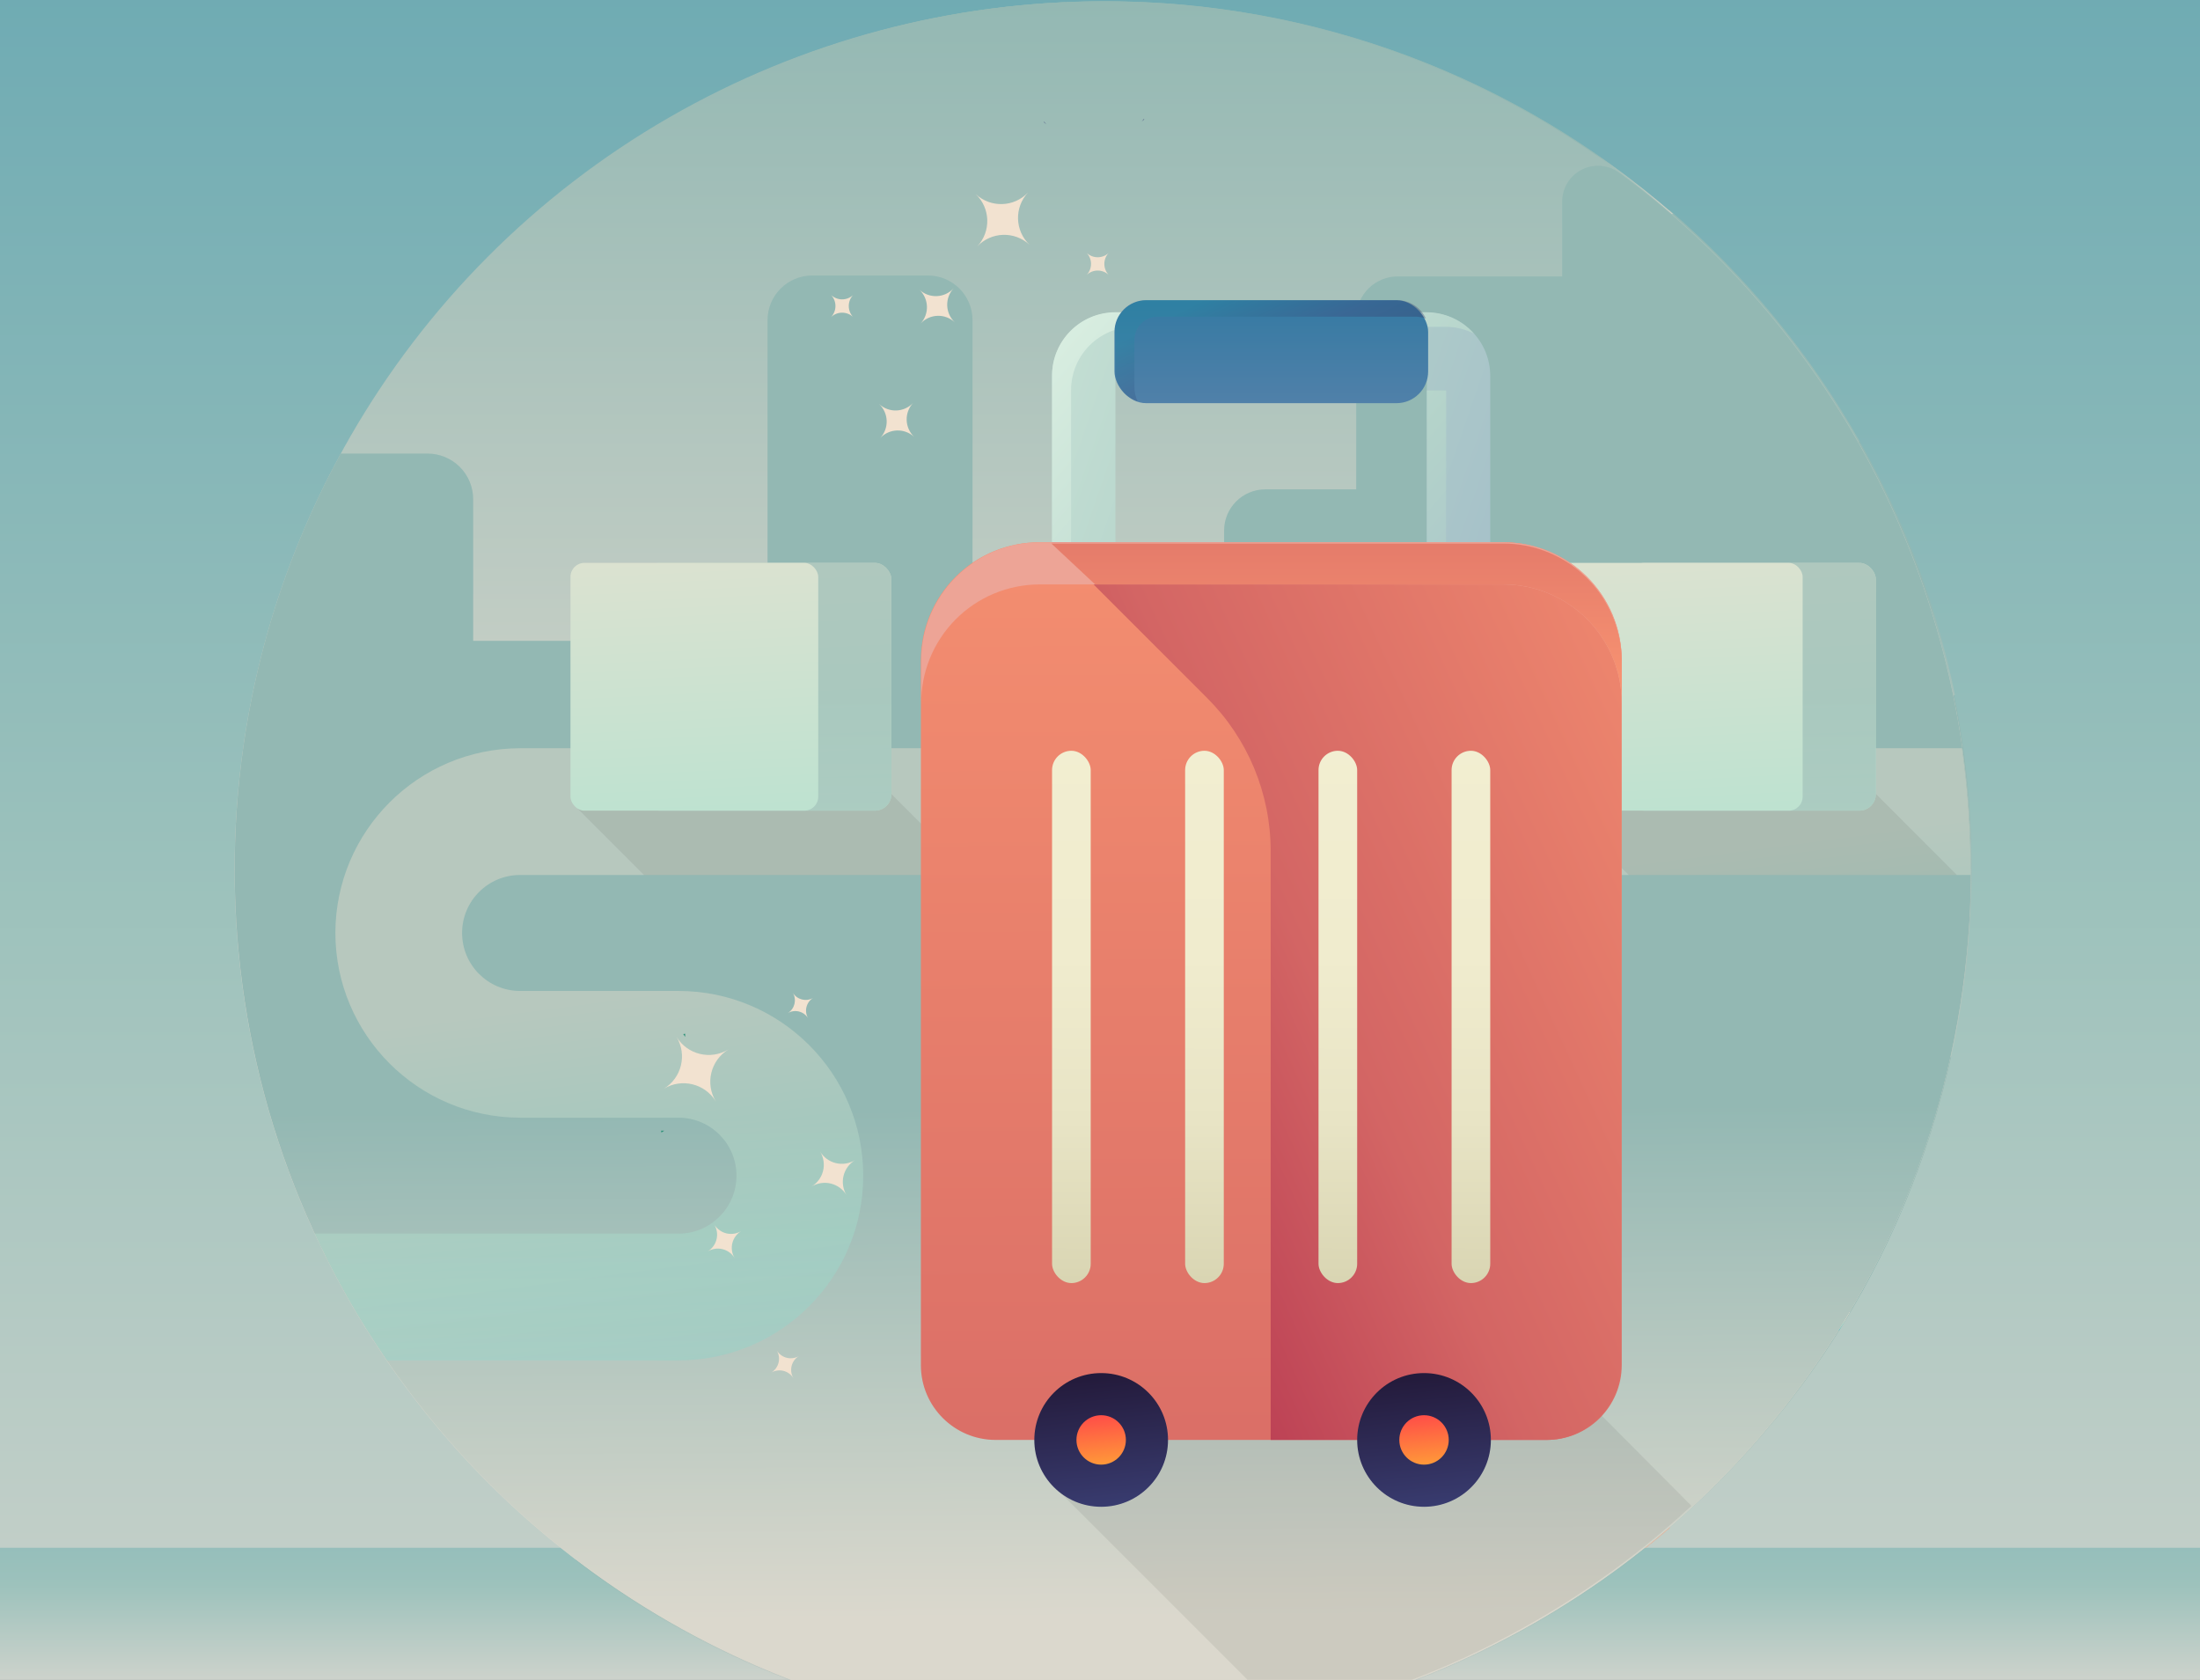 <?xml version="1.0" encoding="UTF-8"?>
<svg width="2000px" height="1527px" viewBox="0 0 2000 1527" version="1.1" xmlns="http://www.w3.org/2000/svg" xmlns:xlink="http://www.w3.org/1999/xlink">
    <rect x="0" y="0" width="2000" height="1527" fill="#333333" stroke="none"/>
    <!-- Generator: Sketch 64 (93537) - https://sketch.com -->
    <title>sort_default_tour</title>
    <desc>Created with Sketch.</desc>
    <defs>
        <linearGradient x1="50%" y1="109.307%" x2="50%" y2="-54.471%" id="linearGradient-1">
            <stop stop-color="#D2D4CD" offset="0.072%"></stop>
            <stop stop-color="#9DC2BC" offset="34%"></stop>
            <stop stop-color="#4596AB" offset="96.93%"></stop>
        </linearGradient>
        <linearGradient x1="50%" y1="108.123%" x2="50%" y2="-301.753%" id="linearGradient-2">
            <stop stop-color="#D2D4CD" offset="0.072%"></stop>
            <stop stop-color="#9DC2BC" offset="19.51%"></stop>
            <stop stop-color="#4596AB" offset="100%"></stop>
        </linearGradient>
        <linearGradient x1="50%" y1="81.292%" x2="50%" y2="43.287%" id="linearGradient-3">
            <stop stop-color="#DBD8CD" offset="0%"></stop>
            <stop stop-color="#93B8B3" offset="100%"></stop>
        </linearGradient>
        <linearGradient x1="50.206%" y1="96.882%" x2="50.206%" y2="37.648%" id="linearGradient-4">
            <stop stop-color="#DBD8CD" offset="0%"></stop>
            <stop stop-color="#93B8B3" offset="99.317%"></stop>
            <stop stop-color="#93B8B3" offset="100%"></stop>
        </linearGradient>
        <linearGradient x1="50%" y1="115.676%" x2="50%" y2="33.472%" id="linearGradient-5">
            <stop stop-color="#DBD8CD" offset="0%"></stop>
            <stop stop-color="#93B8B3" offset="100%"></stop>
        </linearGradient>
        <linearGradient x1="50%" y1="482.885%" x2="50%" y2="21.448%" id="linearGradient-6">
            <stop stop-color="#DBD8CD" offset="0%"></stop>
            <stop stop-color="#93B8B3" offset="100%"></stop>
        </linearGradient>
        <linearGradient x1="49.955%" y1="69.984%" x2="50%" y2="49.14%" id="linearGradient-7">
            <stop stop-color="#DBD8CD" offset="0%"></stop>
            <stop stop-color="#93B8B3" offset="100%"></stop>
        </linearGradient>
        <linearGradient x1="48.267%" y1="47.821%" x2="50%" y2="77.096%" id="linearGradient-8">
            <stop stop-color="#F2E2D0" offset="0%"></stop>
            <stop stop-color="#A0E2D0" offset="22.444%"></stop>
            <stop stop-color="#39A9BB" offset="70.834%"></stop>
            <stop stop-color="#445DCE" offset="100%"></stop>
        </linearGradient>
        <linearGradient x1="48.267%" y1="47.125%" x2="50%" y2="85.752%" id="linearGradient-9">
            <stop stop-color="#F2E2D0" offset="0%"></stop>
            <stop stop-color="#A0E2D0" offset="22.444%"></stop>
            <stop stop-color="#39A9BB" offset="70.834%"></stop>
            <stop stop-color="#445DCE" offset="100%"></stop>
        </linearGradient>
        <linearGradient x1="48.267%" y1="45.675%" x2="50%" y2="103.779%" id="linearGradient-10">
            <stop stop-color="#F2E2D0" offset="0%"></stop>
            <stop stop-color="#A0E2D0" offset="22.444%"></stop>
            <stop stop-color="#39A9BB" offset="70.834%"></stop>
            <stop stop-color="#445DCE" offset="100%"></stop>
        </linearGradient>
        <linearGradient x1="48.267%" y1="42.127%" x2="50%" y2="147.897%" id="linearGradient-11">
            <stop stop-color="#F2E2D0" offset="0%"></stop>
            <stop stop-color="#A0E2D0" offset="22.444%"></stop>
            <stop stop-color="#39A9BB" offset="70.834%"></stop>
            <stop stop-color="#445DCE" offset="100%"></stop>
        </linearGradient>
        <linearGradient x1="50%" y1="0.035%" x2="100%" y2="915.005%" id="linearGradient-12">
            <stop stop-color="#F2E2D0" offset="0%"></stop>
            <stop stop-color="#A0E2D0" offset="75.448%"></stop>
            <stop stop-color="#39A9BB" offset="90.961%"></stop>
            <stop stop-color="#445DCE" offset="100%"></stop>
        </linearGradient>
        <circle id="path-13" cx="789.5" cy="789.5" r="789.5"></circle>
        <linearGradient x1="50%" y1="49.24%" x2="50%" y2="-301.753%" id="linearGradient-15">
            <stop stop-color="#D2D4CD" offset="0.072%"></stop>
            <stop stop-color="#9DC2BC" offset="13.633%"></stop>
            <stop stop-color="#4596AB" offset="100%"></stop>
        </linearGradient>
        <linearGradient x1="50.041%" y1="146.517%" x2="50.041%" y2="-2.141%" id="linearGradient-16">
            <stop stop-color="#D18CA3" offset="0%"></stop>
            <stop stop-color="#208CA3" offset="17%"></stop>
            <stop stop-color="#3C4178" offset="61%"></stop>
            <stop stop-color="#241B3C" offset="100%"></stop>
        </linearGradient>
        <linearGradient x1="56.016%" y1="67.494%" x2="56.016%" y2="-43.813%" id="linearGradient-17">
            <stop stop-color="#FF9C74" offset="0%"></stop>
            <stop stop-color="#D36564" offset="60.057%"></stop>
            <stop stop-color="#B2314E" offset="100%"></stop>
        </linearGradient>
        <path d="M692.906,0 L1158.19,0 C1168.026,0 1176,7.974 1176,17.81 L1176,936 L393,936 L393,299.914 C393.175,134.349 527.345,0.175 692.906,0 Z" id="path-18"></path>
        <linearGradient x1="50.028%" y1="103.626%" x2="50.028%" y2="-48.565%" id="linearGradient-19">
            <stop stop-color="#FF9C74" offset="0%"></stop>
            <stop stop-color="#D36564" offset="67%"></stop>
            <stop stop-color="#B2314E" offset="100%"></stop>
        </linearGradient>
        <linearGradient x1="50.031%" y1="197.794%" x2="50.031%" y2="-466.911%" id="linearGradient-20">
            <stop stop-color="#D18CA3" offset="0%"></stop>
            <stop stop-color="#208CA3" offset="23%"></stop>
            <stop stop-color="#3C4178" offset="61%"></stop>
            <stop stop-color="#241B3C" offset="100%"></stop>
        </linearGradient>
        <linearGradient x1="42.927%" y1="45.631%" x2="83.759%" y2="73.569%" id="linearGradient-21">
            <stop stop-color="#F2E2D0" offset="0%"></stop>
            <stop stop-color="#A0E2D0" offset="34%"></stop>
            <stop stop-color="#39A9BB" offset="97%"></stop>
            <stop stop-color="#445DCE" offset="100%"></stop>
        </linearGradient>
        <linearGradient x1="42.927%" y1="-81.544%" x2="83.759%" y2="759.632%" id="linearGradient-22">
            <stop stop-color="#F2E2D0" offset="0%"></stop>
            <stop stop-color="#A0E2D0" offset="34%"></stop>
            <stop stop-color="#39A9BB" offset="97%"></stop>
            <stop stop-color="#445DCE" offset="100%"></stop>
        </linearGradient>
        <linearGradient x1="49.955%" y1="56.678%" x2="49.955%" y2="0%" id="linearGradient-23">
            <stop stop-color="#DBD8CD" offset="0%"></stop>
            <stop stop-color="#93B8B3" offset="100%"></stop>
        </linearGradient>
        <linearGradient x1="50.206%" y1="88.421%" x2="50.006%" y2="57.286%" id="linearGradient-24">
            <stop stop-color="#DBD8CD" offset="0%"></stop>
            <stop stop-color="#93B8B3" offset="99.317%"></stop>
            <stop stop-color="#93B8B3" offset="100%"></stop>
        </linearGradient>
        <linearGradient x1="42.927%" y1="32.022%" x2="83.759%" y2="146.986%" id="linearGradient-25">
            <stop stop-color="#F2E2D0" offset="0%"></stop>
            <stop stop-color="#A0E2D0" offset="34%"></stop>
            <stop stop-color="#39A9BB" offset="97%"></stop>
            <stop stop-color="#445DCE" offset="100%"></stop>
        </linearGradient>
        <linearGradient x1="49.955%" y1="310.283%" x2="49.955%" y2="55.753%" id="linearGradient-26">
            <stop stop-color="#DBD8CD" offset="0%"></stop>
            <stop stop-color="#93B8B3" offset="100%"></stop>
        </linearGradient>
        <linearGradient x1="-132.393%" y1="-12.943%" x2="179.393%" y2="94.577%" id="linearGradient-27">
            <stop stop-color="#F0FFEF" offset="2%"></stop>
            <stop stop-color="#B4D3CA" offset="54%"></stop>
            <stop stop-color="#94AAC7" offset="99%"></stop>
        </linearGradient>
        <linearGradient x1="-1849%" y1="-1599%" x2="770%" y2="676%" id="linearGradient-28">
            <stop stop-color="#F0FFEF" offset="2%"></stop>
            <stop stop-color="#B4D3CA" offset="54%"></stop>
            <stop stop-color="#94AAC7" offset="99%"></stop>
        </linearGradient>
        <linearGradient x1="-87.386%" y1="-69.207%" x2="179.044%" y2="161.992%" id="linearGradient-29">
            <stop stop-color="#F0FFEF" offset="2%"></stop>
            <stop stop-color="#B4D3CA" offset="54%"></stop>
            <stop stop-color="#94AAC7" offset="99%"></stop>
        </linearGradient>
        <linearGradient x1="-41.273%" y1="-31.714%" x2="147.471%" y2="135.688%" id="linearGradient-30">
            <stop stop-color="#F0FFEF" offset="2%"></stop>
            <stop stop-color="#B4D3CA" offset="54%"></stop>
            <stop stop-color="#94AAC7" offset="99%"></stop>
        </linearGradient>
        <linearGradient x1="31.102%" y1="-43.665%" x2="31.824%" y2="205.611%" id="linearGradient-31">
            <stop stop-color="#FF9C74" offset="0%"></stop>
            <stop stop-color="#D36564" offset="69.796%"></stop>
            <stop stop-color="#B2314E" offset="100%"></stop>
        </linearGradient>
        <linearGradient x1="139.487%" y1="-9.637%" x2="7.137%" y2="86.643%" id="linearGradient-32">
            <stop stop-color="#FF9C74" offset="0%"></stop>
            <stop stop-color="#D36564" offset="67%"></stop>
            <stop stop-color="#B2314E" offset="100%"></stop>
        </linearGradient>
        <linearGradient x1="50.028%" y1="124.911%" x2="50.028%" y2="-189.667%" id="linearGradient-33">
            <stop stop-color="#FF9C74" offset="0%"></stop>
            <stop stop-color="#D36564" offset="67%"></stop>
            <stop stop-color="#B2314E" offset="100%"></stop>
        </linearGradient>
        <linearGradient x1="50.264%" y1="-4.392%" x2="50.242%" y2="124.916%" id="linearGradient-34">
            <stop stop-color="#F2EED1" offset="0%"></stop>
            <stop stop-color="#F0ECCE" offset="33.24%"></stop>
            <stop stop-color="#E8E4C5" offset="57.08%"></stop>
            <stop stop-color="#DBD7B5" offset="77.99%"></stop>
            <stop stop-color="#C9C59F" offset="97.1%"></stop>
            <stop stop-color="#C6C29B" offset="100%"></stop>
        </linearGradient>
        <linearGradient x1="49.881%" y1="147.769%" x2="49.881%" y2="-193.677%" id="linearGradient-35">
            <stop stop-color="#5D83AC" offset="0%"></stop>
            <stop stop-color="#006E96" offset="100%"></stop>
        </linearGradient>
        <linearGradient x1="11.531%" y1="25.072%" x2="102.551%" y2="84.029%" id="linearGradient-36">
            <stop stop-color="#208CA3" offset="0%"></stop>
            <stop stop-color="#3C4178" offset="42%"></stop>
            <stop stop-color="#241B3C" offset="100%"></stop>
        </linearGradient>
        <linearGradient x1="65.403%" y1="197.393%" x2="45.261%" y2="4.265%" id="linearGradient-37">
            <stop stop-color="#208CA3" offset="0%"></stop>
            <stop stop-color="#3C4178" offset="42%"></stop>
            <stop stop-color="#241B3C" offset="100%"></stop>
        </linearGradient>
        <linearGradient x1="65.385%" y1="196.795%" x2="45.513%" y2="4.487%" id="linearGradient-38">
            <stop stop-color="#FFD600" offset="0%"></stop>
            <stop stop-color="#FF9C38" offset="48%"></stop>
            <stop stop-color="#FF5147" offset="100%"></stop>
        </linearGradient>
        <linearGradient x1="-187.34%" y1="176.18%" x2="-184.69%" y2="186.24%" id="linearGradient-39">
            <stop stop-color="#2D9178" offset="0%"></stop>
            <stop stop-color="#2D5F78" offset="52%"></stop>
            <stop stop-color="#3C4178" offset="100%"></stop>
        </linearGradient>
        <linearGradient x1="-190.57%" y1="173.91%" x2="-188.82%" y2="178.68%" id="linearGradient-40">
            <stop stop-color="#2D9178" offset="0%"></stop>
            <stop stop-color="#2D5F78" offset="52%"></stop>
            <stop stop-color="#3C4178" offset="100%"></stop>
        </linearGradient>
        <linearGradient x1="-189.21%" y1="175.63%" x2="-187.79%" y2="181.77%" id="linearGradient-41">
            <stop stop-color="#2D9178" offset="0%"></stop>
            <stop stop-color="#2D5F78" offset="52%"></stop>
            <stop stop-color="#3C4178" offset="100%"></stop>
        </linearGradient>
        <linearGradient x1="-189.24%" y1="180.43%" x2="-188.53%" y2="183.5%" id="linearGradient-42">
            <stop stop-color="#2D9178" offset="0%"></stop>
            <stop stop-color="#2D5F78" offset="52%"></stop>
            <stop stop-color="#3C4178" offset="100%"></stop>
        </linearGradient>
        <linearGradient x1="-190.11%" y1="171.32%" x2="-188.69%" y2="177.46%" id="linearGradient-43">
            <stop stop-color="#2D9178" offset="0%"></stop>
            <stop stop-color="#2D5F78" offset="52%"></stop>
            <stop stop-color="#3C4178" offset="100%"></stop>
        </linearGradient>
        <linearGradient x1="-190.29%" y1="172.6%" x2="-189.58%" y2="175.67%" id="linearGradient-44">
            <stop stop-color="#2D9178" offset="0%"></stop>
            <stop stop-color="#2D5F78" offset="52%"></stop>
            <stop stop-color="#3C4178" offset="100%"></stop>
        </linearGradient>
        <linearGradient x1="304.3%" y1="315.5%" x2="295.9%" y2="320%" id="linearGradient-45">
            <stop stop-color="#2D9178" offset="0%"></stop>
            <stop stop-color="#2D5F78" offset="52%"></stop>
            <stop stop-color="#3C4178" offset="100%"></stop>
        </linearGradient>
        <linearGradient x1="300.94%" y1="316.72%" x2="297.45%" y2="318.95%" id="linearGradient-46">
            <stop stop-color="#2D9178" offset="0%"></stop>
            <stop stop-color="#2D5F78" offset="52%"></stop>
            <stop stop-color="#3C4178" offset="100%"></stop>
        </linearGradient>
        <linearGradient x1="296.74%" y1="320.02%" x2="291.14%" y2="323.02%" id="linearGradient-47">
            <stop stop-color="#2D9178" offset="0%"></stop>
            <stop stop-color="#2D5F78" offset="52%"></stop>
            <stop stop-color="#3C4178" offset="100%"></stop>
        </linearGradient>
        <linearGradient x1="300.85%" y1="323.65%" x2="299.47%" y2="325.11%" id="linearGradient-48">
            <stop stop-color="#2D9178" offset="0%"></stop>
            <stop stop-color="#2D5F78" offset="52%"></stop>
            <stop stop-color="#3C4178" offset="100%"></stop>
        </linearGradient>
        <linearGradient x1="292.56%" y1="322.98%" x2="286.96%" y2="325.98%" id="linearGradient-49">
            <stop stop-color="#2D9178" offset="0%"></stop>
            <stop stop-color="#2D5F78" offset="52%"></stop>
            <stop stop-color="#3C4178" offset="100%"></stop>
        </linearGradient>
        <linearGradient x1="296.67%" y1="321.61%" x2="293.87%" y2="323.11%" id="linearGradient-50">
            <stop stop-color="#2D9178" offset="0%"></stop>
            <stop stop-color="#2D5F78" offset="52%"></stop>
            <stop stop-color="#3C4178" offset="100%"></stop>
        </linearGradient>
    </defs>
    <g id="sort_default_tour" stroke="none" stroke-width="1" fill="none" fill-rule="evenodd">
        <rect id="Rectangle" fill="url(#linearGradient-1)" fill-rule="nonzero" x="0" y="0" width="2000" height="1527"></rect>
        <rect id="Rectangle" fill="url(#linearGradient-2)" fill-rule="nonzero" x="0" y="1407" width="2000" height="120"></rect>
        <g id="visit-shopping-malls" transform="translate(213, 1)">
            <g id="Layer_3" transform="translate(2, 0)" fill-rule="nonzero">
                <ellipse id="Oval" fill="url(#linearGradient-3)" cx="788.883" cy="788.787" rx="788.651" ry="788.634"></ellipse>
                <path d="M1558.537,959.466 L1425.272,959.466 C1400.005,959.466 1375.772,969.503 1357.905,987.369 C1340.038,1005.236 1330.001,1029.468 1330.001,1054.735 L1330.001,1095.606 L1193.282,1095.606 L1193.282,1266.572 L430.535,1266.572 L430.535,1160.654 L213.512,1160.654 L213.512,1061.067 C213.512,1049.235 208.812,1037.888 200.445,1029.521 C192.079,1021.155 180.731,1016.455 168.899,1016.455 L117.953,1016.455 L117.953,882.329 L5.988,882.329 C51.102,1264.453 365.487,1558.184 749.8,1577.275 C1134.112,1596.365 1476.061,1335.237 1558.825,959.466 L1558.537,959.466 Z" id="Path" fill="url(#linearGradient-4)"></path>
                <path d="M1474.203,397.924 L1385.264,439.37 C1339.1,462.308 1285.043,463.154 1238.184,441.673 C1199.972,422.622 1155.169,421.987 1116.432,439.946 L991.226,497.51 C939.947,521.374 880.746,521.374 829.466,497.51 L829.466,497.51 C797.977,482.907 761.655,482.907 730.165,497.51 L684.688,518.521 C626.108,545.774 558.483,545.774 499.902,518.521 L374.984,460.957 C344.392,446.85 309.155,446.85 278.562,460.957 L178.685,507.296 C156.423,517.663 130.717,517.663 108.455,507.296 L61.251,485.422 C29.33,562.439 9.897,644.054 3.685,727.193 L108.743,776.123 C131.005,786.489 156.711,786.489 178.973,776.123 L278.562,731.222 C309.155,717.115 344.392,717.115 374.984,731.222 L499.902,788.787 C558.483,816.04 626.108,816.04 684.688,788.787 L730.165,767.488 C761.655,752.884 797.977,752.884 829.466,767.488 L885.305,793.392 C901.18,800.788 919.513,800.788 935.387,793.392 L1115.856,709.636 C1152.061,691.941 1194.269,691.308 1230.988,707.909 C1279.111,731.408 1335.268,731.937 1383.825,709.348 L1498.957,656.101 C1519.588,646.512 1540.727,638.057 1562.279,630.772 C1545.528,548.955 1515.794,470.345 1474.203,397.924 Z" id="Path" fill="url(#linearGradient-5)"></path>
                <path d="M1475.642,400.226 C1430.626,320.753 1372.199,249.668 1302.945,190.116 C1278.909,189.227 1255.307,183.449 1233.578,173.134 C1194.774,156.118 1150.443,157.065 1112.402,175.725 L991.514,233.289 C940.235,257.153 881.034,257.153 829.754,233.289 L829.754,233.289 C798.265,218.685 761.943,218.685 730.453,233.289 L684.976,254.588 C626.395,281.841 558.771,281.841 500.19,254.588 L375.272,197.024 C344.679,182.917 309.443,182.917 278.85,197.024 L261.292,205.083 C173.767,283.776 104.93,381.031 59.812,489.739 L107.879,512.189 C130.142,522.556 155.847,522.556 178.109,512.189 L277.986,465.85 C308.579,451.743 343.816,451.743 374.409,465.85 L499.327,523.414 C557.907,550.667 625.532,550.667 684.113,523.414 L730.165,500.964 C761.655,486.36 797.977,486.36 829.466,500.964 L829.466,500.964 C880.746,524.828 939.947,524.828 991.226,500.964 L1115.856,443.4 C1152.061,425.705 1194.269,425.072 1230.988,441.673 C1279.111,465.172 1335.268,465.701 1383.825,443.112 L1475.642,400.226 Z" id="Path" fill="url(#linearGradient-6)"></path>
                <path d="M789.458,0.152 C591.318,-0.073 400.408,74.562 254.96,209.112 L278.562,198.175 C309.155,184.068 344.392,184.068 374.984,198.175 L499.902,255.739 C558.483,282.992 626.108,282.992 684.688,255.739 L730.165,234.728 C761.655,220.124 797.977,220.124 829.466,234.728 L829.466,234.728 C880.746,258.592 939.947,258.592 991.226,234.728 L1116.432,177.164 C1153.843,159.759 1197.03,159.759 1234.442,177.164 C1256.923,187.58 1281.337,193.169 1306.111,193.57 C1162.957,68.73 979.402,0.014 789.458,0.152 Z" id="Path" fill="url(#linearGradient-7)"></path>
                <path d="M1402.534,1050.13 C1397.924,1050.13 1394.187,1053.867 1394.187,1058.477 C1394.187,1063.086 1397.924,1066.823 1402.534,1066.823 L1526.012,1066.823 L1532.057,1050.13 L1402.534,1050.13 Z" id="Path" fill="url(#linearGradient-8)"></path>
                <path d="M1402.534,1097.045 C1397.924,1097.045 1394.187,1100.782 1394.187,1105.392 C1394.187,1110.002 1397.924,1113.739 1402.534,1113.739 L1506.44,1113.739 C1509.031,1107.982 1511.621,1102.513 1514.211,1097.045 L1402.534,1097.045 Z" id="Path" fill="url(#linearGradient-9)"></path>
                <path d="M1402.534,1143.672 C1397.924,1143.672 1394.187,1147.409 1394.187,1152.019 C1394.187,1156.629 1397.924,1160.366 1402.534,1160.366 L1482.838,1160.366 C1485.716,1154.609 1489.17,1149.141 1492.049,1143.672 L1402.534,1143.672 Z" id="Path" fill="url(#linearGradient-10)"></path>
                <path d="M1402.534,1191.738 C1397.924,1191.738 1394.187,1195.476 1394.187,1200.085 C1394.187,1204.695 1397.924,1208.432 1402.534,1208.432 L1456.934,1208.432 C1460.387,1202.964 1463.266,1197.207 1466.72,1191.738 L1402.534,1191.738 Z" id="Path" fill="url(#linearGradient-11)"></path>
            </g>
            <g id="Group" transform="translate(130.078, 1060.887)" fill="url(#linearGradient-12)" fill-rule="nonzero">
                <rect id="Rectangle" x="-4.4408921e-14" y="-1.77635684e-15" width="12.087" height="12.083"></rect>
                <rect id="Rectangle" x="21.008" y="-1.77635684e-15" width="12.087" height="12.083"></rect>
                <rect id="Rectangle" x="42.304" y="-1.77635684e-15" width="12.087" height="12.083"></rect>
                <rect id="Rectangle" x="-4.4408921e-14" y="20.713" width="12.087" height="12.083"></rect>
                <rect id="Rectangle" x="21.008" y="20.713" width="12.087" height="12.083"></rect>
                <rect id="Rectangle" x="42.304" y="20.713" width="12.087" height="12.083"></rect>
                <rect id="Rectangle" x="21.008" y="41.426" width="12.087" height="12.083"></rect>
                <rect id="Rectangle" x="42.304" y="41.426" width="12.087" height="12.083"></rect>
                <rect id="Rectangle" x="21.008" y="62.139" width="12.087" height="12.083"></rect>
                <rect id="Rectangle" x="42.304" y="62.139" width="12.087" height="12.083"></rect>
                <rect id="Rectangle" x="21.008" y="82.852" width="12.087" height="12.083"></rect>
                <rect id="Rectangle" x="42.304" y="82.852" width="12.087" height="12.083"></rect>
                <rect id="Rectangle" x="42.304" y="103.566" width="12.087" height="12.083"></rect>
                <rect id="Rectangle" x="42.304" y="124.279" width="12.087" height="12.083"></rect>
            </g>
            <g id="Layer_2">
                <mask id="mask-14" fill="white">
                    <use xlink:href="#path-13"></use>
                </mask>
                <g id="Mask"></g>
                <g mask="url(#mask-14)" fill-rule="nonzero">
                    <g transform="translate(130, 450)">
                        <path d="M0,956 C165.319,1160.905 414.353,1280 677.5,1280 C940.647,1280 1189.681,1160.905 1355,956 L0,956 Z" id="Path" fill="url(#linearGradient-15)"></path>
                        <path d="M383.667,1228.425 C649.904,1324.399 946.156,1284.92 1178,1122.57 L1178,956 L180,956 C180.018,1000.001 197.505,1042.194 228.613,1073.298 L383.667,1228.425 Z" id="Path" fill="#000000" opacity="0.072"></path>
                        <g id="Path" fill="none">
                            <use fill="url(#linearGradient-16)" xlink:href="#path-18"></use>
                            <use fill="url(#linearGradient-17)" xlink:href="#path-18"></use>
                        </g>
                        <path d="M178,376.914 L178,956 L1175,956 L1175,880.315 C1175.147,681.432 1039.429,508.206 846.374,460.867 L255.23,316.493 C236.708,312.406 217.33,316.808 202.389,328.498 C187.447,340.188 178.503,357.943 178,376.914 Z" id="Path" fill="url(#linearGradient-19)"></path>
                        <path d="M713.976,763 C722.274,763 729,769.731 729,778.033 L729,956 L625.055,956 L625.055,779.313 C624.696,775.109 626.119,770.948 628.976,767.846 C631.833,764.743 635.862,762.985 640.078,763 L713.976,763 Z" id="Path" fill="url(#linearGradient-20)"></path>
                        <path d="M760.385,1275.549 C774.365,1275.549 788.026,1272.687 802.006,1270.779 L825.2,1266.964 C837.908,1264.738 850.617,1262.194 863.326,1259.333 L886.202,1254.245 C901.134,1250.43 915.432,1246.296 930.047,1241.845 L958.006,1232.624 C971.033,1228.173 984.059,1223.403 997.086,1218.316 L1022.503,1207.505 L1051.415,1194.469 L1076.833,1181.751 L1087,1176.345 L720.67,956 L634.251,956 L307,1153.134 L381.664,1227.855 L395.961,1232.942 C409.941,1237.817 424.132,1242.269 438.536,1246.296 L458.234,1252.02 C479.415,1257.319 500.597,1261.876 521.778,1265.692 L539.253,1268.553 C556.198,1271.309 573.248,1273.535 590.405,1275.231 L610.104,1277.138 C632.662,1279.046 655.538,1280 678.731,1280 C701.925,1280 720.67,1280 742.275,1277.456 L760.385,1275.549 Z" id="Path" fill="#FFFFFF" opacity="0.169"></path>
                        <path d="M179,627 L373.632,627 C380.552,627 386.945,623.283 390.405,617.25 C393.865,611.217 393.865,603.783 390.405,597.75 C386.945,591.717 380.552,588 373.632,588 L179,588 L179,627 Z" id="Path" fill="url(#linearGradient-21)"></path>
                        <path d="M179,737 L373.632,737 C384.329,737 393,728.27 393,717.5 C393,706.73 384.329,698 373.632,698 L179,698 L179,737 Z" id="Path" fill="url(#linearGradient-21)"></path>
                        <circle id="Oval" fill="url(#linearGradient-22)" cx="679" cy="276" r="24"></circle>
                        <circle id="Oval" fill="url(#linearGradient-22)" cx="774" cy="276" r="24"></circle>
                        <circle id="Oval" fill="url(#linearGradient-22)" cx="869" cy="276" r="24"></circle>
                        <circle id="Oval" fill="url(#linearGradient-22)" cx="964" cy="276" r="24"></circle>
                        <circle id="Oval" fill="url(#linearGradient-22)" cx="1059" cy="276" r="24"></circle>
                        <circle id="Oval" fill="url(#linearGradient-22)" cx="679" cy="161" r="24"></circle>
                        <circle id="Oval" fill="url(#linearGradient-22)" cx="774" cy="161" r="24"></circle>
                        <circle id="Oval" fill="url(#linearGradient-22)" cx="869" cy="161" r="24"></circle>
                        <circle id="Oval" fill="url(#linearGradient-22)" cx="964" cy="161" r="24"></circle>
                        <circle id="Oval" fill="url(#linearGradient-22)" cx="1059" cy="161" r="24"></circle>
                    </g>
                </g>
            </g>
            <g id="Group-2" transform="translate(147, 138)" fill="#F2E2D0" fill-rule="nonzero">
                <path d="M1227.388,473.525 C1241.852,473.525 1253.576,485.246 1253.576,499.704 C1253.576,485.246 1265.301,473.525 1279.765,473.525 C1265.301,473.525 1253.576,461.804 1253.576,447.346 C1253.576,461.804 1241.852,473.525 1227.388,473.525 Z" id="Path"></path>
                <path d="M-1.77635684e-14,533.075 C14.463,533.075 26.188,544.796 26.188,559.254 C26.188,544.796 37.913,533.075 52.376,533.075 C37.913,533.075 26.188,521.354 26.188,506.896 C26.188,521.354 14.463,533.075 -1.77635684e-14,533.075 L-1.77635684e-14,533.075 Z" id="Path"></path>
                <path d="M705.065,26.179 C719.528,26.179 731.253,37.9 731.253,52.358 C731.253,37.9 742.978,26.179 757.441,26.179 C742.978,26.179 731.253,14.458 731.253,-6.75015599e-14 C731.253,14.458 719.528,26.179 705.065,26.179 L705.065,26.179 Z" id="Path"></path>
                <path d="M1033.136,229.57 C1040.606,229.57 1046.661,235.624 1046.661,243.091 C1046.661,235.624 1052.717,229.57 1060.187,229.57 C1056.6,229.57 1053.16,228.146 1050.623,225.61 C1048.086,223.074 1046.661,219.635 1046.661,216.049 C1046.661,219.635 1045.236,223.074 1042.7,225.61 C1040.163,228.146 1036.723,229.57 1033.136,229.57 L1033.136,229.57 Z" id="Path"></path>
                <path d="M228.211,216.625 C235.681,216.625 241.736,222.678 241.736,230.146 C241.736,222.678 247.792,216.625 255.262,216.625 C247.792,216.625 241.736,210.571 241.736,203.104 C241.736,210.571 235.681,216.625 228.211,216.625 L228.211,216.625 Z" id="Path"></path>
                <path d="M749.095,229.283 C756.565,229.283 762.621,235.336 762.621,242.804 C762.621,235.336 768.677,229.283 776.147,229.283 C768.677,229.283 762.621,223.229 762.621,215.762 C762.621,223.229 756.565,229.283 749.095,229.283 L749.095,229.283 Z" id="Path"></path>
                <path d="M1183.07,696.191 C1190.54,696.191 1196.596,702.245 1196.596,709.712 C1196.596,702.245 1202.651,696.191 1210.121,696.191 C1202.651,696.191 1196.596,690.137 1196.596,682.67 C1196.596,690.137 1190.54,696.191 1183.07,696.191 L1183.07,696.191 Z" id="Path"></path>
                <path d="M394.548,306.094 C402.019,306.094 408.074,312.147 408.074,319.615 C408.074,312.147 414.13,306.094 421.6,306.094 C414.13,306.094 408.074,300.04 408.074,292.573 C408.074,300.04 402.019,306.094 394.548,306.094 L394.548,306.094 Z" id="Path"></path>
                <path d="M495.848,72.784 C503.318,72.784 509.373,78.837 509.373,86.305 C509.373,78.837 515.429,72.784 522.899,72.784 C519.312,72.784 515.871,71.359 513.335,68.823 C510.798,66.288 509.373,62.849 509.373,59.263 C509.373,66.73 503.318,72.784 495.848,72.784 L495.848,72.784 Z" id="Path"></path>
            </g>
        </g>
        <g id="travel-heavy" transform="translate(213, 1)" fill-rule="nonzero">
            <g id="Layer_3" fill="url(#linearGradient-23)">
                <circle id="Oval" cx="789.5" cy="789.5" r="789.218"></circle>
            </g>
            <g id="Layer_2" transform="translate(0, 93.411)">
                <path d="M1577.278,744.479 C1593.617,477.813 1473.688,221.038 1258.71,62.411 C1248.786,55.269 1235.696,54.292 1224.821,59.882 C1213.947,65.471 1207.122,76.683 1207.152,88.91 L1207.152,156.886 L1058.525,156.886 C1048.517,156.655 1038.827,160.409 1031.588,167.324 C1024.35,174.239 1020.155,183.747 1019.929,193.755 L1019.929,350.446 L937.262,350.446 C916.582,350.446 899.818,367.211 899.818,387.891 L899.818,497.633 L671.117,497.633 L671.117,196.635 C671.117,174.205 652.934,156.022 630.504,156.022 L525.371,156.022 C502.941,156.022 484.758,174.205 484.758,196.635 L484.758,545.735 L430.608,545.735 L373,488.127 L217.173,488.127 L217.173,359.376 C217.173,348.375 212.803,337.825 205.025,330.047 C197.246,322.268 186.696,317.898 175.696,317.898 L96.774,317.898 C-58.213,601.914 -24.149,951.759 182.717,1200.541 C389.582,1449.323 727.34,1546.642 1034.866,1446.073 C1342.391,1345.503 1557.382,1067.419 1577.278,744.479 L1577.278,744.479 Z" id="Path" fill="url(#linearGradient-24)"></path>
                <path d="M1324.67,1274.465 L1207.728,1156.946 L931.214,1101.068 L789.5,1101.068 L743.414,1254.879 L955.409,1466.873 C1093.5,1436.948 1221.026,1370.5 1324.67,1274.465 L1324.67,1274.465 Z" id="Path" fill="#000000" opacity="0.07"></path>
                <path d="M91.877,753.696 C92.036,846.373 167.126,921.463 259.802,921.621 L403.82,921.621 C432.931,921.621 456.531,945.221 456.531,974.332 C456.531,1003.443 432.931,1027.042 403.82,1027.042 L73.155,1027.042 C91.77,1067.224 113.738,1105.765 138.827,1142.257 L403.82,1142.257 C496.562,1142.257 571.745,1067.074 571.745,974.332 C571.745,881.589 496.562,806.407 403.82,806.407 L259.802,806.407 C230.691,806.407 207.092,782.808 207.092,753.696 C207.092,724.585 230.691,700.986 259.802,700.986 L1578.43,700.986 C1578.43,699.258 1578.43,697.529 1578.43,696.089 C1578.402,659.181 1575.803,622.319 1570.653,585.772 L259.802,585.772 C167.126,585.93 92.036,661.02 91.877,753.696 Z" id="Path" fill="url(#linearGradient-25)" opacity="0.375"></path>
                <polyline id="Path" fill="#000000" opacity="0.07" points="311.937 640.498 372.424 700.986 671.117 700.986 572.321 602.478"></polyline>
                <rect id="Rectangle" fill="url(#linearGradient-22)" x="372.136" y="417.271" width="225.244" height="225.244" rx="14.978"></rect>
                <rect id="Rectangle" fill="url(#linearGradient-26)" opacity="0.6" x="372.136" y="417.271" width="225.244" height="225.244" rx="14.978"></rect>
                <rect id="Rectangle" fill="url(#linearGradient-22)" x="305.6" y="417.271" width="225.244" height="225.244" rx="12.674"></rect>
                <polyline id="Path" fill="#000000" opacity="0.07" points="1206.864 640.498 1267.639 700.986 1566.044 700.986 1467.536 602.478"></polyline>
                <rect id="Rectangle" fill="url(#linearGradient-22)" x="1267.063" y="417.271" width="225.244" height="225.244" rx="14.978"></rect>
                <rect id="Rectangle" fill="url(#linearGradient-26)" opacity="0.6" x="1267.063" y="417.271" width="225.244" height="225.244" rx="14.978"></rect>
                <rect id="Rectangle" fill="url(#linearGradient-22)" x="1200.527" y="417.271" width="225.244" height="225.244" rx="12.674"></rect>
                <path d="M1084.161,588.076 L801.021,588.076 C769.206,588.076 743.414,562.284 743.414,530.469 L743.414,247.33 C743.414,215.514 769.206,189.722 801.021,189.722 L1084.161,189.722 C1115.976,189.722 1141.768,215.514 1141.768,247.33 L1141.768,530.469 C1141.768,562.284 1115.976,588.076 1084.161,588.076 Z M801.021,247.33 L801.021,530.469 L1084.161,530.469 L1084.161,247.33 L801.021,247.33 Z" id="Shape" fill="url(#linearGradient-27)"></path>
                <polygon id="Path" fill="url(#linearGradient-28)" points="1101.731 543.43 1101.731 543.43 1101.731 572.234"></polygon>
                <polygon id="Path" fill="url(#linearGradient-29)" points="1084.161 530.469 818.592 530.469 818.592 543.43 1084.161 543.43 1084.161 530.469 1084.161 530.469 1084.161 543.43 1101.443 543.43 1101.731 260.579 1084.161 260.579"></polygon>
                <path d="M760.696,543.718 L760.696,260.291 C760.696,228.476 786.488,202.684 818.304,202.684 L1101.443,202.684 C1110.243,202.738 1118.914,204.807 1126.79,208.733 C1115.95,196.559 1100.461,189.546 1084.161,189.434 L801.021,189.434 C769.206,189.434 743.414,215.226 743.414,247.042 L743.414,530.181 C743.805,551.793 756.262,571.368 775.674,580.875 C766.397,570.68 761.083,557.497 760.696,543.718 Z" id="Path" fill="url(#linearGradient-30)"></path>
                <path d="M731.893,398.548 L1153.865,398.548 C1213.201,398.548 1261.303,446.65 1261.303,505.986 L1261.303,1146.577 C1261.303,1164.706 1254.062,1182.084 1241.189,1194.849 C1228.317,1207.613 1210.878,1214.707 1192.75,1214.556 L692.144,1214.556 C654.602,1214.556 624.168,1184.119 624.168,1146.577 L624.168,505.986 C624.168,477.442 635.526,450.071 655.737,429.914 C675.948,409.757 703.349,398.472 731.893,398.548 Z" id="Path" fill="url(#linearGradient-31)"></path>
                <path d="M942.159,1214.554 L1192.75,1214.554 C1230.227,1214.396 1260.569,1184.054 1260.726,1146.577 L1260.726,505.986 C1260.568,446.715 1212.559,398.707 1153.289,398.548 L742.838,398.548 L884.552,540.262 C921.4,577.073 942.121,627.01 942.159,679.095 L942.159,1214.554 Z" id="Path" fill="url(#linearGradient-32)"></path>
                <path d="M1153.865,398.548 L731.893,398.548 C672.623,398.707 624.614,446.715 624.452,505.986 L624.452,545.447 C624.225,516.776 635.434,489.197 655.599,468.816 C675.764,448.435 703.222,436.933 731.893,436.857 L1153.865,436.857 C1213.135,437.015 1261.144,485.024 1261.303,544.294 L1261.303,505.986 C1261.144,446.715 1213.135,398.707 1153.865,398.548 L1153.865,398.548 Z" id="Path" fill="#EDA496"></path>
                <path d="M1195.342,408.054 C1182.124,402.487 1167.919,399.646 1153.577,399.7 L742.838,399.7 L782.587,436.857 L1153.865,436.857 C1213.135,437.015 1261.144,485.024 1261.303,544.294 L1261.303,505.986 C1260.757,463.126 1234.854,424.668 1195.342,408.054 L1195.342,408.054 Z" id="Path" fill="url(#linearGradient-33)"></path>
                <rect id="Rectangle" fill="url(#linearGradient-34)" x="743.414" y="588.076" width="35.14" height="483.9" rx="17.57"></rect>
                <rect id="Rectangle" fill="url(#linearGradient-34)" x="864.389" y="588.076" width="35.14" height="483.9" rx="17.57"></rect>
                <rect id="Rectangle" fill="url(#linearGradient-34)" x="985.652" y="588.076" width="35.14" height="483.9" rx="17.57"></rect>
                <rect id="Rectangle" fill="url(#linearGradient-34)" x="1106.627" y="588.076" width="35.14" height="483.9" rx="17.57"></rect>
                <rect id="Rectangle" fill="url(#linearGradient-35)" x="800.157" y="178.489" width="285.155" height="93.612" rx="28.804"></rect>
                <path d="M818.304,257.987 L818.304,214.206 C818.459,202.817 827.653,193.622 839.042,193.467 L1074.655,193.467 C1077.607,193.596 1080.522,194.179 1083.296,195.195 C1078.615,185.08 1068.519,178.573 1057.373,178.489 L829.825,178.489 C813.917,178.489 801.021,191.385 801.021,207.293 L801.021,243.297 C801.195,255.728 809.324,266.644 821.184,270.373 C819.313,266.51 818.329,262.279 818.304,257.987 Z" id="Path" fill="url(#linearGradient-36)" opacity="0.33"></path>
                <circle id="Oval" fill="url(#linearGradient-37)" cx="788.06" cy="1214.554" r="60.776"></circle>
                <circle id="Oval" fill="url(#linearGradient-38)" cx="788.06" cy="1214.554" r="22.467"></circle>
                <circle id="Oval" fill="url(#linearGradient-37)" cx="1081.568" cy="1214.554" r="60.776"></circle>
                <circle id="Oval" fill="url(#linearGradient-38)" cx="1081.568" cy="1214.554" r="22.467"></circle>
                <polygon id="Path" fill="url(#linearGradient-39)" points="409.869 845.292 409.869 848.172 408.141 845.58"></polygon>
                <polygon id="Path" fill="url(#linearGradient-40)" points="387.978 933.431 390.859 933.431 388.266 935.159"></polygon>
                <polygon id="Path" fill="url(#linearGradient-41)" points="442.129 1017.537 442.129 1019.265 442.129 1017.825"></polygon>
                <polygon id="Path" fill="url(#linearGradient-42)" points="428.591 1070.536 430.319 1070.536 428.879 1070.536"></polygon>
                <polygon id="Path" fill="url(#linearGradient-43)" points="606.021 1243.357 606.021 1245.085 606.021 1243.645"></polygon>
                <polygon id="Path" fill="url(#linearGradient-44)" points="592.772 1297.22 594.5 1297.22 593.06 1297.22"></polygon>
                <polygon id="Path" fill="url(#linearGradient-45)" points="827.233 14.021 824.928 16.037 826.945 13.733"></polygon>
                <polygon id="Path" fill="url(#linearGradient-46)" points="736.213 16.325 738.23 18.629 735.925 16.613"></polygon>
                <polygon id="Path" fill="url(#linearGradient-47)" points="669.965 91.214 669.965 91.214 669.965 89.774"></polygon>
                <polygon id="Path" fill="url(#linearGradient-48)" points="614.086 91.214 614.086 91.214 612.646 91.214"></polygon>
                <polygon id="Path" fill="url(#linearGradient-49)" points="495.992 308.969 495.992 308.969 495.992 307.529"></polygon>
                <polygon id="Path" fill="url(#linearGradient-50)" points="440.113 310.409 440.113 310.409 438.673 310.409"></polygon>
                <g id="Group-3" transform="translate(390.571, 80.589)" fill="#F2E2D0">
                    <path d="M-6.03961325e-14,814.687 C16.131,804.813 21.25,783.76 11.453,767.583 C21.327,783.713 42.379,788.832 58.557,779.036 C42.426,788.91 37.307,809.962 47.104,826.14 C37.23,810.009 16.178,804.89 -6.03961325e-14,814.687 Z" id="Path"></path>
                    <path d="M39.749,962.625 C43.797,960.168 46.703,956.204 47.827,951.604 C48.952,947.005 48.202,942.147 45.744,938.1 C48.2,942.148 52.165,945.054 56.764,946.178 C61.364,947.303 66.222,946.553 70.269,944.095 C66.221,946.552 63.315,950.516 62.191,955.116 C61.066,959.715 61.816,964.573 64.274,968.62 C61.817,964.572 57.853,961.666 53.253,960.542 C48.654,959.417 43.796,960.167 39.749,962.625 Z" id="Path"></path>
                    <path d="M112.622,745.949 C118.878,742.067 120.916,733.916 117.223,727.546 C121.105,733.802 129.257,735.84 135.626,732.147 C129.37,736.029 127.332,744.181 131.026,750.55 C127.143,744.294 118.992,742.256 112.622,745.949 L112.622,745.949 Z" id="Path"></path>
                    <path d="M97.644,1072.742 C104.445,1068.522 106.66,1059.662 102.645,1052.738 C106.865,1059.539 115.725,1061.754 122.649,1057.739 C115.848,1061.959 113.633,1070.819 117.648,1077.743 C113.428,1070.942 104.567,1068.727 97.644,1072.742 Z" id="Path"></path>
                    <path d="M283.429,1.427 C296.987,14.103 318.232,13.465 331.005,-1.0658141e-13 C318.33,13.558 318.967,34.802 332.433,47.576 C318.875,34.9 297.63,35.538 284.857,49.003 C297.532,35.445 296.895,14.201 283.429,1.427 L283.429,1.427 Z" id="Path"></path>
                    <path d="M232.429,88.509 C241.41,96.652 255.291,95.977 263.439,87 C255.164,95.845 255.614,109.719 264.444,118.009 C255.6,109.735 241.725,110.185 233.435,119.015 C241.378,110.237 240.933,96.744 232.429,88.509 Z" id="Path"></path>
                    <path d="M195.576,192.229 C204.421,200.503 218.295,200.053 226.585,191.223 C218.311,200.068 218.761,213.942 227.591,222.233 C218.746,213.958 204.872,214.408 196.582,223.238 C204.856,214.393 204.406,200.519 195.576,192.229 Z" id="Path"></path>
                    <path d="M384.429,55 C390.032,60.135 398.63,60.135 404.233,55 C399.098,60.603 399.098,69.201 404.233,74.804 C398.63,69.669 390.032,69.669 384.429,74.804 C389.564,69.201 389.564,60.603 384.429,55 Z" id="Path"></path>
                    <path d="M152.083,93.291 C157.685,98.426 166.284,98.426 171.886,93.291 C166.751,98.894 166.751,107.492 171.886,113.095 C166.284,107.96 157.685,107.96 152.083,113.095 C157.218,107.492 157.218,98.894 152.083,93.291 L152.083,93.291 Z" id="Path"></path>
                    <path d="M134.225,903.609 C139.466,900.428 143.229,895.295 144.685,889.339 C146.141,883.383 145.171,877.092 141.988,871.852 C145.168,877.093 150.302,880.856 156.258,882.312 C162.214,883.768 168.504,882.798 173.745,879.615 C168.503,882.796 164.74,887.929 163.284,893.885 C161.828,899.841 162.799,906.131 165.982,911.372 C162.801,906.13 157.667,902.367 151.711,900.911 C145.755,899.455 139.465,900.426 134.225,903.609 L134.225,903.609 Z" id="Path"></path>
                </g>
            </g>
        </g>
    </g>
</svg>
